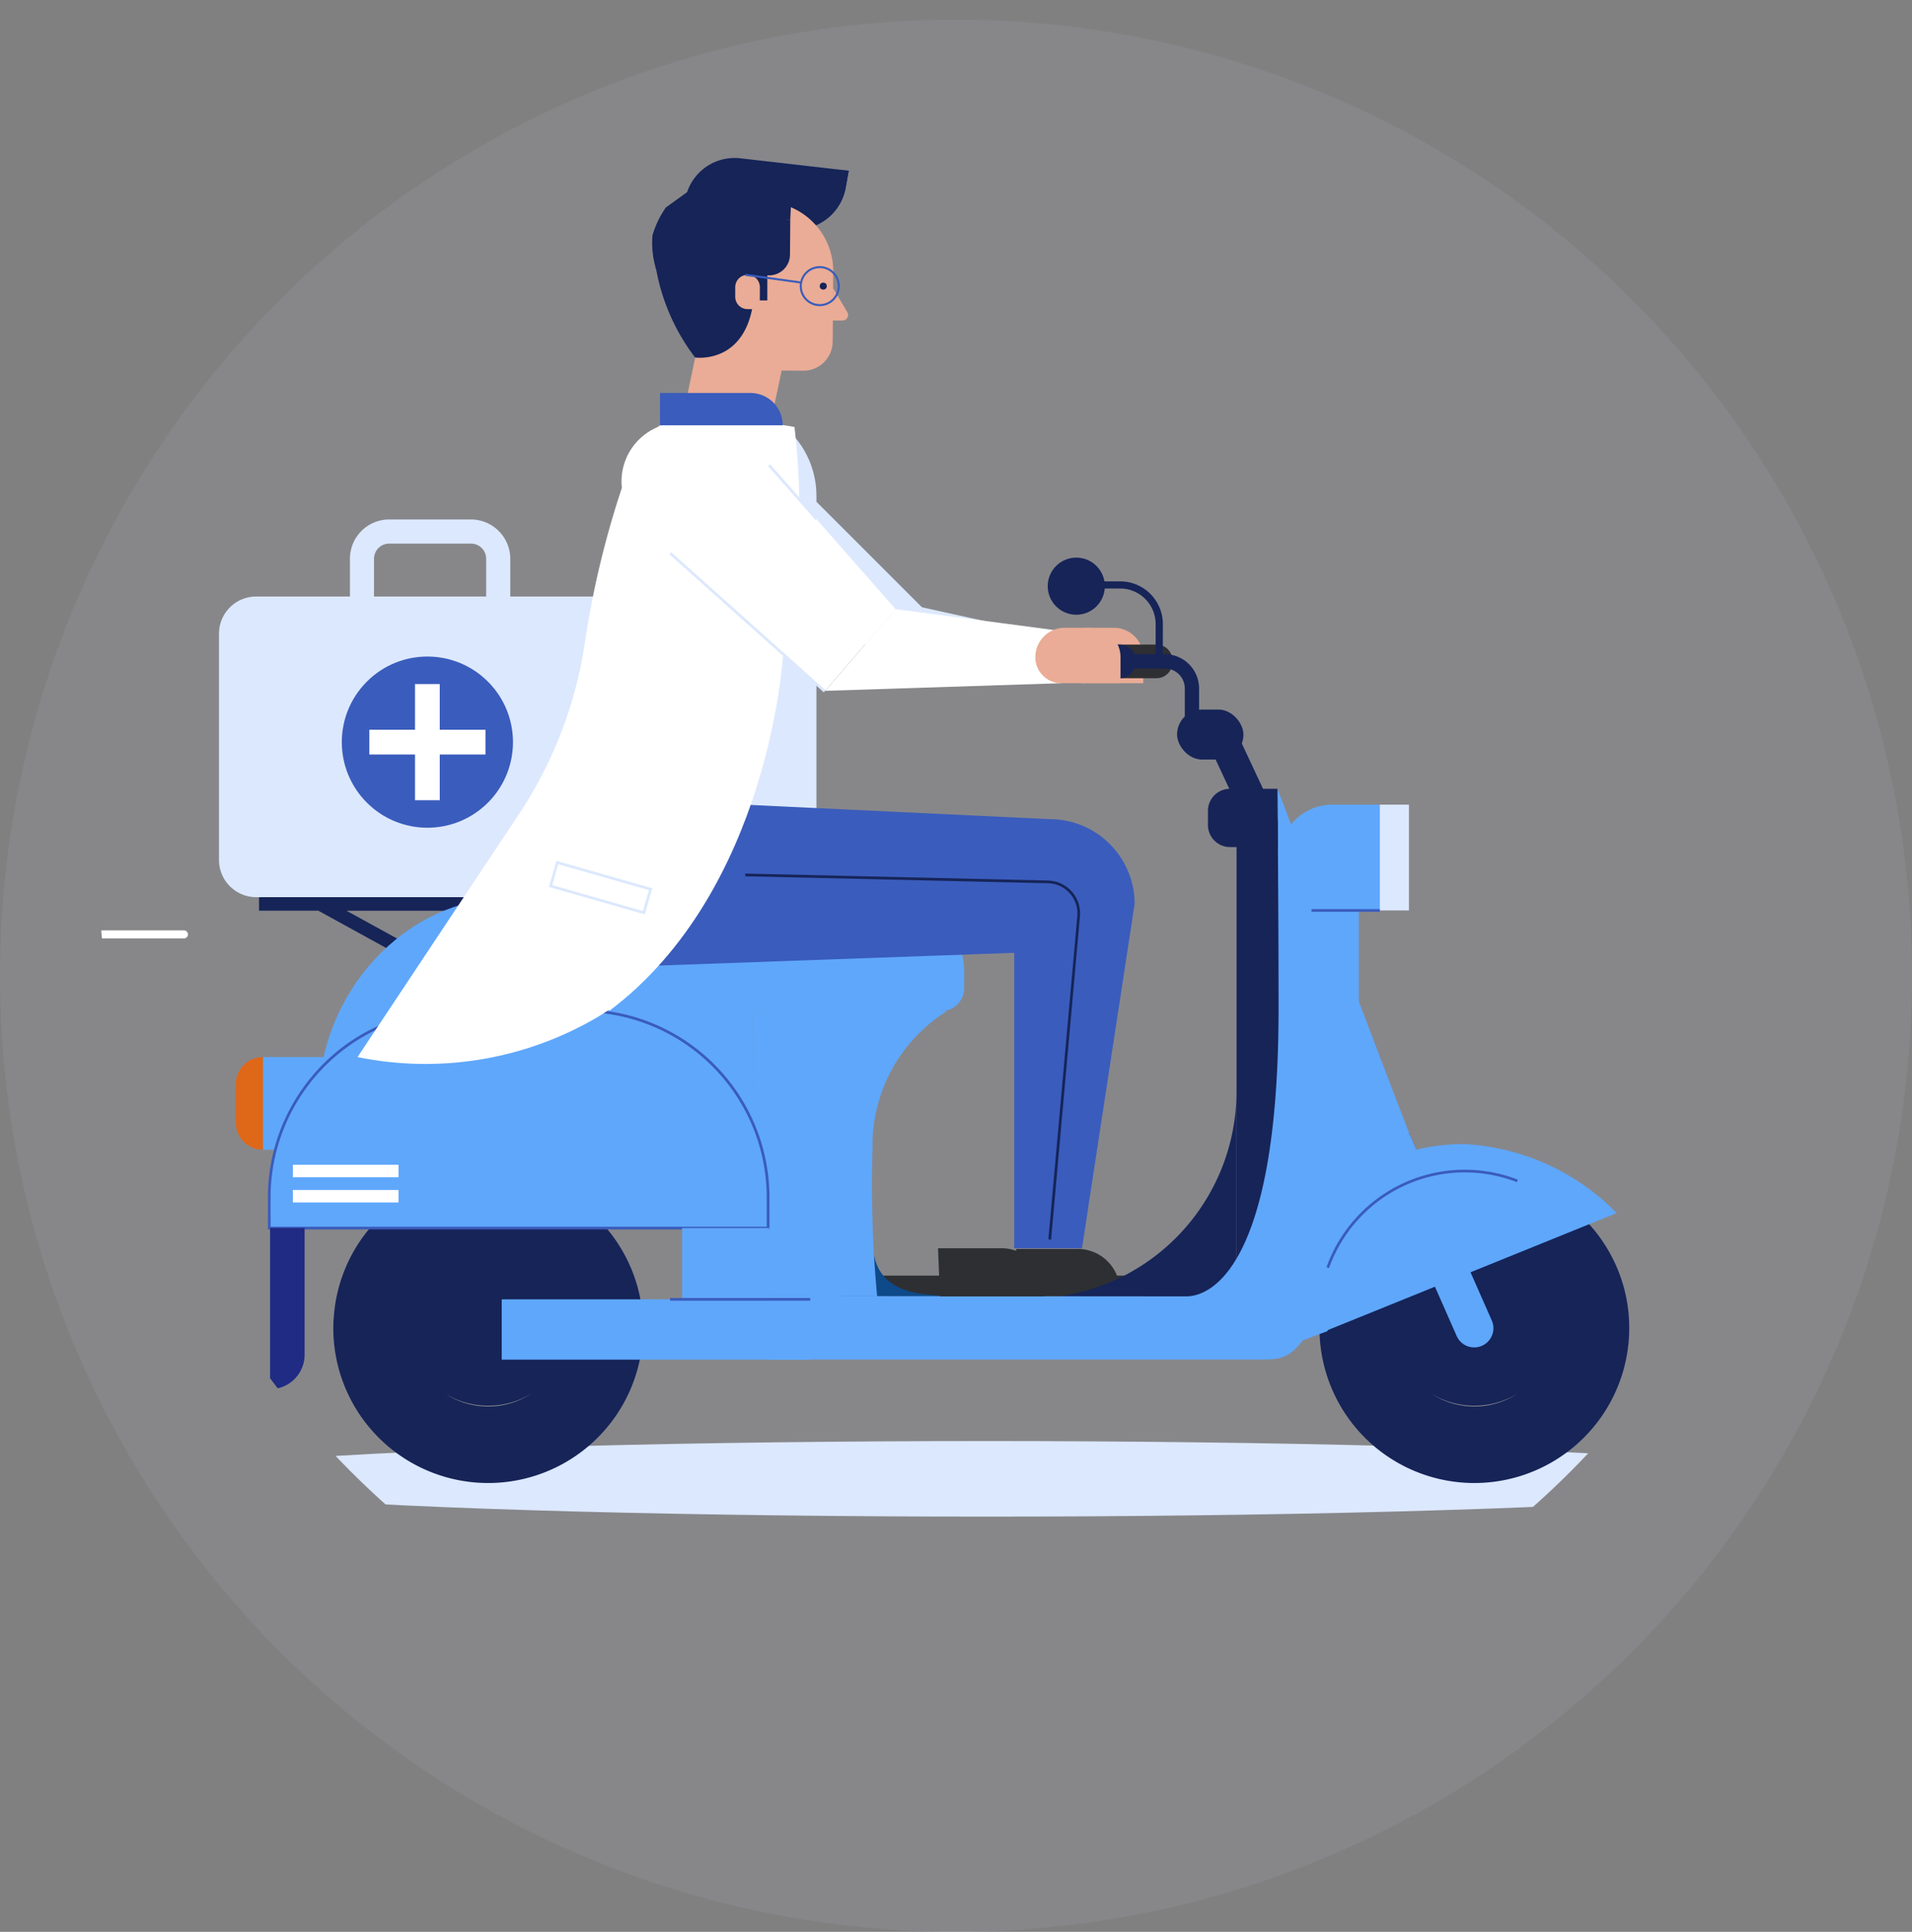 <svg xmlns="http://www.w3.org/2000/svg" xmlns:xlink="http://www.w3.org/1999/xlink" width="97" height="98" viewBox="0 0 97 98"><rect x="0" y="0" width="97" height="98" fill="#808080" stroke="none"/><defs><style>.a{fill:none;}.b{fill:#b2b4c7;opacity:0.154;}.c{clip-path:url(#a);}.d{fill:#dce8fd;}.e,.n{fill:#fff;}.f{fill:#3a5cbc;}.g{fill:#eaac96;}.h{fill:#2d2f33;}.i{fill:#162458;}.j{fill:#5fa7fb;}.k{fill:#0e4989;}.l{fill:#202b83;}.m{fill:#df6718;}.n{stroke:#00a9ff;stroke-miterlimit:10;stroke-width:2px;}</style><clipPath id="a"><circle class="a" cx="43.736" cy="43.736" r="43.736" transform="translate(0 0)"/></clipPath></defs><g transform="translate(-50 -713)"><circle class="b" cx="48.5" cy="48.5" r="48.5" transform="translate(50 714)"/><g transform="translate(-103.871 -2914.681)"><g class="c" transform="translate(158.871 3627.681)"><g transform="translate(-4.539 8.013)"><g transform="translate(31.302 12.545)"><g transform="translate(0)"><path class="d" d="M363.434,3781.991V3798.4h-9.657v-16.406a4.59,4.59,0,0,1,4.591-4.591h.474a4.592,4.592,0,0,1,4.591,4.591Z" transform="translate(-353.777 -3777.4)"/></g></g><g transform="translate(8.072 65.091)"><ellipse class="d" cx="41.488" cy="1.916" rx="41.488" ry="1.916"/></g><g transform="translate(0 39.181)"><path class="e" d="M134.69,3971.79h-8.668a.2.2,0,0,1-.2-.205h0a.2.2,0,0,1,.2-.2h8.668a.2.2,0,0,1,.2.2h0A.2.2,0,0,1,134.69,3971.79Z" transform="translate(-125.817 -3971.38)"/></g><g transform="translate(10.649 22.25)"><path class="d" d="M224.785,3849.959v11.48a1.885,1.885,0,0,1-1.884,1.885H205.251a1.887,1.887,0,0,1-1.884-1.885v-11.48a1.884,1.884,0,0,1,1.884-1.885H222.9A1.883,1.883,0,0,1,224.785,3849.959Z" transform="translate(-203.367 -3848.075)"/></g><g transform="translate(15.081 23.494)"><g transform="translate(0 0)"><circle class="f" cx="4.342" cy="4.342" r="4.342" transform="translate(0 6.141) rotate(-45)"/></g></g><g transform="translate(20.593 26.689)"><rect class="e" width="1.256" height="5.893"/></g><g transform="translate(18.275 29.007)"><g transform="translate(0)"><rect class="e" width="1.256" height="5.893" transform="translate(5.893 0) rotate(90)"/></g></g><g transform="translate(17.292 18.339)"><path class="d" d="M257.892,3819.594h-4.154a1.993,1.993,0,0,0-1.989,1.992v1.919h1.222v-1.919a.768.768,0,0,1,.767-.767h4.154a.768.768,0,0,1,.767.767v1.919h1.225v-1.919A2,2,0,0,0,257.892,3819.594Z" transform="translate(-251.749 -3819.594)"/></g><g transform="translate(44.367 22.429)"><path class="d" d="M459.094,3853.6l-10.167-1.036.294-3.181,10.064,2.213Z" transform="translate(-448.927 -3849.381)"/></g><g transform="translate(35.847 14.711)"><path class="d" d="M395.4,3804.071l-8.027-8.027a1.683,1.683,0,0,1,0-2.38h0a1.683,1.683,0,0,1,2.38,0l8.027,8.027Z" transform="translate(-386.88 -3793.172)"/></g><g transform="translate(53.214 23.834)"><path class="g" d="M516.194,3859.61h-1.341a1.493,1.493,0,0,0-1.493,1.493h0a1.319,1.319,0,0,0,1.319,1.319h3.008V3861.1A1.493,1.493,0,0,0,516.194,3859.61Z" transform="translate(-513.36 -3859.61)"/></g><g transform="translate(53.543 24.682)"><path class="h" d="M520.426,3867.5h-3.818a.853.853,0,0,1-.853-.853h0a.853.853,0,0,1,.853-.853h3.818a.807.807,0,0,1,.807.808v.09A.807.807,0,0,1,520.426,3867.5Z" transform="translate(-515.756 -3865.79)"/></g><g transform="translate(51.089 55.345)"><path class="h" d="M500.921,4089.1h-3.039l.1,2.371h5.156A2.143,2.143,0,0,0,500.921,4089.1Z" transform="translate(-497.882 -4089.098)"/></g><g transform="translate(25.133 37.499)"><path class="h" d="M0,0H8.4a0,0,0,0,1,0,0V0A2.7,2.7,0,0,1,5.7,2.7H0a0,0,0,0,1,0,0V0A0,0,0,0,1,0,0Z"/></g><g transform="translate(12.681 37.499)"><path class="i" d="M232.015,3959.132H218.17v.687h3.007l8.406,4.618.331-.6-7.311-4.017h9.411Z" transform="translate(-218.17 -3959.132)"/></g><g transform="translate(42.282 56.697)"><rect class="h" width="16.548" height="1.169"/></g><g transform="translate(66.479 51.498)"><path class="i" d="M624.624,4065.011a7.879,7.879,0,0,0-6.8-3.93,7.85,7.85,0,0,0-7.837,7.347c-.016.171-.02.343-.02.514a7.765,7.765,0,0,0,.155,1.561,7.857,7.857,0,0,0,15.558-1.561A7.776,7.776,0,0,0,624.624,4065.011Zm-6.8,7.912a3.962,3.962,0,0,1-2.172-.645,4.216,4.216,0,0,0,4.355-.007A3.964,3.964,0,0,1,617.822,4072.924Z" transform="translate(-609.966 -4061.081)"/></g><g transform="translate(16.449 51.498)"><path class="i" d="M260.265,4065.011a7.879,7.879,0,0,0-6.8-3.93,7.85,7.85,0,0,0-7.837,7.347c-.016.171-.02.343-.02.514a7.768,7.768,0,0,0,.155,1.561,7.857,7.857,0,0,0,15.558-1.561A7.776,7.776,0,0,0,260.265,4065.011Zm-6.8,7.912a3.962,3.962,0,0,1-2.172-.645,4.216,4.216,0,0,0,4.355-.007A3.964,3.964,0,0,1,253.462,4072.924Z" transform="translate(-245.607 -4061.081)"/></g><g transform="translate(68.384 47.124)"><path class="j" d="M630.172,4042.364h0a.973.973,0,0,1-1.283-.5l-4.971-11.271a.973.973,0,0,1,.5-1.283h0a.973.973,0,0,1,1.283.5l4.971,11.271A.973.973,0,0,1,630.172,4042.364Z" transform="translate(-623.835 -4029.23)"/></g><g transform="translate(70.164 49.457)"><path class="h" d="M637.656,4046.214l.388.879-1.243.888Z" transform="translate(-636.802 -4046.214)"/></g><g transform="translate(66.074 37.279)"><rect class="j" width="2.401" height="5.964"/></g><g transform="translate(64.447 32.806)"><path class="j" d="M601.115,3925.815v3.649a.859.859,0,0,1-.859.859h-2.3a2.771,2.771,0,0,1-2.794-2.758,2.684,2.684,0,0,1,2.684-2.609h2.41A.859.859,0,0,1,601.115,3925.815Z" transform="translate(-595.161 -3924.956)"/></g><g transform="translate(12.876 45.612)"><rect class="j" width="3.115" height="4.705"/></g><g transform="translate(43.803 54.839)"><path class="k" d="M450.071,4088.32h-5.254v-2.908h0c0,2.9,2.352,2.908,5.254,2.908Z" transform="translate(-444.817 -4085.412)"/></g><g transform="translate(51.764 47.357)"><path class="i" d="M502.795,4041.432H513.3v-10.509h0a10.509,10.509,0,0,1-10.509,10.509Z" transform="translate(-502.795 -4030.923)"/></g><g transform="translate(24.992 57.9)"><rect class="j" width="15.652" height="3.06"/></g><g transform="translate(60.822 28.741)"><path class="i" d="M575.366,3906.75l-1.268.946-5.333-11.4,1.268-.946Z" transform="translate(-568.765 -3895.348)"/></g><g transform="translate(59.254 27.982)"><rect class="i" width="3.367" height="2.537" rx="1.268"/></g><g transform="translate(54.347 21.474)"><path class="i" d="M525.791,3846.469h-.362v-1.877a1.806,1.806,0,0,0-1.8-1.8h-2.016v-.362h2.016a2.169,2.169,0,0,1,2.167,2.167Z" transform="translate(-521.609 -3842.425)"/></g><g transform="translate(56.778 25.173)"><path class="i" d="M542.544,3873.8a.362.362,0,0,1-.362-.362V3871.1a1.013,1.013,0,0,0-1.012-1.012h-1.495a.362.362,0,0,1,0-.725h1.495a1.738,1.738,0,0,1,1.736,1.736v2.341A.362.362,0,0,1,542.544,3873.8Z" transform="translate(-539.313 -3869.361)"/></g><g transform="translate(51.677 24.682)"><path class="i" d="M506.832,3867.5h-3.818a.853.853,0,0,1-.853-.853h0a.853.853,0,0,1,.853-.853h3.818a.807.807,0,0,1,.807.808v.09A.807.807,0,0,1,506.832,3867.5Z" transform="translate(-502.162 -3865.79)"/></g><g transform="translate(37.693 43.281)"><g transform="translate(0)"><path class="j" d="M406.666,4015.706H400.32l.04-14.465H410.2a8.039,8.039,0,0,0-3.771,6.972A60.6,60.6,0,0,0,406.666,4015.706Z" transform="translate(-400.32 -4001.24)"/></g></g><g transform="translate(62.273 34.254)"><rect class="i" width="2.453" height="23.648"/></g><g transform="translate(64.726 50.025)"><path class="j" d="M597.2,4060.667v-.472c0-5.593,3.489-9.845,9.083-9.845a11.672,11.672,0,0,1,7.743,3.5Z" transform="translate(-597.196 -4050.35)"/></g><g transform="translate(64.827 49.457)"><path class="j" d="M604.511,4047.093l-4.534,9.183-2.046.753,6.192-10.815Z" transform="translate(-597.93 -4046.214)"/></g><g transform="translate(38.555 32.002)"><path class="j" d="M439.067,3936.555c-5.457,11.269-5.391,11.5-7.5,11.5l-24.965,0v-3.222l21.207.017c.58-.012,1.585-.35,2.511-1.914,1.107-1.873,2.107-5.5,2.132-12.408v-.753c0-3.066-.025-6.33-.037-8.429-.012-1.375-.021-2.251-.021-2.251l4.749,12.421.235.621Z" transform="translate(-406.604 -3919.101)"/></g><g transform="translate(15.718 37.533)"><path class="j" d="M260.886,3975.313h-20.6v-5.691c0-5.333,4.324-10.244,9.657-10.244h10.947Z" transform="translate(-240.283 -3959.379)"/></g><g transform="translate(25.068 37.533)"><path class="j" d="M328.517,3959.379H308.379c0,2.851,2.4,5.748,5.363,5.748H330.6a1.163,1.163,0,0,0,1.163-1.163v-.874C331.764,3961.365,330.311,3959.379,328.517,3959.379Z" transform="translate(-308.379 -3959.379)"/></g><g transform="translate(34.145 51.743)"><g transform="translate(0)"><rect class="j" width="4.41" height="6.157"/></g></g><g transform="translate(26.954 43.281)"><rect class="j" width="10.784" height="10.807"/></g><g transform="translate(13.241 43.255)"><path class="j" d="M247.551,4010.52v1.556H222.244v-1.556a9.447,9.447,0,0,1,1.465-5.062c.136-.214.276-.42.424-.617a9.47,9.47,0,0,1,7.585-3.795h6.359A9.476,9.476,0,0,1,247.551,4010.52Z" transform="translate(-222.244 -4001.046)"/></g><g transform="translate(13.131 43.186)"><path class="f" d="M246.892,4011.713H221.448v-1.624a9.529,9.529,0,0,1,1.476-5.1c.146-.23.285-.433.427-.622a9.482,9.482,0,0,1,7.64-3.822h6.359a9.553,9.553,0,0,1,9.543,9.543Zm-25.307-.137h25.169v-1.487a9.416,9.416,0,0,0-9.405-9.406h-6.359a9.347,9.347,0,0,0-7.53,3.767c-.139.186-.277.386-.421.613a9.393,9.393,0,0,0-1.455,5.026Z" transform="translate(-221.448 -4000.546)"/></g><g transform="translate(13.24 54.284)"><path class="l" d="M222.242,4089.545h0v-8.176h1.753v6.423A1.753,1.753,0,0,1,222.242,4089.545Z" transform="translate(-222.242 -4081.369)"/></g><g transform="translate(11.502 45.612)"><path class="m" d="M1.374,0h0a0,0,0,0,1,0,0V4.7a0,0,0,0,1,0,0h0A1.374,1.374,0,0,1,0,3.331V1.374A1.374,1.374,0,0,1,1.374,0Z"/></g><g transform="translate(60.822 32.002)"><path class="i" d="M572.315,3922.052h-2.432a1.119,1.119,0,0,1-1.119-1.119v-.718a1.119,1.119,0,0,1,1.119-1.119h2.408Z" transform="translate(-568.765 -3919.096)"/></g><g transform="translate(14.397 51.074)"><g transform="translate(0 1.28)"><rect class="e" width="5.361" height="0.634"/></g><rect class="e" width="5.361" height="0.634"/></g><g transform="translate(52.692 20.274)"><circle class="i" cx="1.449" cy="1.449" r="1.449"/></g><g transform="translate(47.126 55.311)"><path class="h" d="M472.147,4088.848h-3.128l.1,2.441h5.307A2.205,2.205,0,0,0,472.147,4088.848Z" transform="translate(-469.019 -4088.848)"/></g><g transform="translate(34.145 54.284)"><g transform="translate(0)"><path class="j" d="M374.487,4081.369h4.41v3.459h-.951a3.459,3.459,0,0,1-3.459-3.459Z" transform="translate(-374.487 -4081.369)"/></g></g><g transform="translate(34.259 8.787)"><g transform="translate(0)"><rect class="g" width="4.426" height="4.033" transform="translate(0.831 0) rotate(11.891)"/></g></g><g transform="translate(30.009 32.461)"><path class="f" d="M367.147,3923.525l-.1,6.719-22.3.8c-.634,0,3.176-1.839,2.649-2.1a3.971,3.971,0,0,1-2.211-3.564l-.825-2.937Z" transform="translate(-344.36 -3922.443)"/></g><g transform="translate(50.996 33.543)"><path class="f" d="M503.306,3934.623l-2.318,15.156-.068.466-.283,1.84H497.2v-2.306l0-19.461H499A4.3,4.3,0,0,1,503.306,3934.623Z" transform="translate(-497.202 -3930.318)"/></g><g transform="translate(31.303 33.543)"><path class="f" d="M363.44,3930.317a54.1,54.1,0,0,1-9.656,2.2v-2.2Z" transform="translate(-353.784 -3930.317)"/></g><g transform="translate(17.677 13.29)"><path class="e" d="M276.318,3794.045c-.053.235-.11.47-.177.7a25.975,25.975,0,0,1-1.062,2.772c-3.73,9.359-3.649,13.291-9.314,16.131a17.209,17.209,0,0,1-11.209,1.5l8.217-12.367a21.366,21.366,0,0,0,3.328-8.74,46.79,46.79,0,0,1,1.865-7.769,2.986,2.986,0,0,1,2.067-3.174,15.434,15.434,0,0,1,4.44-.2c.129.012.253.024.373.032,1.105.107,1.875.255,1.875.255A34.786,34.786,0,0,1,276.318,3794.045Z" transform="translate(-254.555 -3782.827)"/></g><g transform="translate(41.399 22.886)"><path class="e" d="M439.3,3856.47l-11.983.388,3.577-4.147,8.653,1.145Z" transform="translate(-427.315 -3852.711)"/></g><g transform="translate(32.58 13.914)"><g transform="translate(0)"><path class="e" d="M371.9,3800.491l-8.564-7.617c-.657-.657.075-3.34.839-4.1h0c.764-.764,2.936-1.853,3.593-1.2l7.709,8.77Z" transform="translate(-363.084 -3787.371)"/></g></g><g transform="translate(34.149)"><path class="i" d="M382.956,3686.683l-.151.853a2.569,2.569,0,0,1-2.823,2.11l-5.471-.625.155-.884a2.541,2.541,0,0,1,2.792-2.083Z" transform="translate(-374.51 -3686.037)"/></g><g transform="translate(39.66 0.641)"><path class="i" d="M417.582,3690.708l-.151.852a2.576,2.576,0,0,1-2.122,2.095l-.661-1.115A2.818,2.818,0,0,1,417.582,3690.708Z" transform="translate(-414.647 -3690.702)"/></g><g transform="translate(33.545 2.211)"><g transform="translate(0)"><path class="g" d="M376.856,3710.723l-1.746-.014a5.034,5.034,0,0,1-4.993-5.074h0a3.523,3.523,0,0,1,3.551-3.495l1.219.01a3.523,3.523,0,0,1,3.495,3.551l-.028,3.549A1.486,1.486,0,0,1,376.856,3710.723Z" transform="translate(-370.117 -3702.141)"/></g></g><g transform="translate(41.79 6.6)"><path class="g" d="M430.659,3735.748l-.5,0,.013-1.643.728,1.224A.28.28,0,0,1,430.659,3735.748Z" transform="translate(-430.161 -3734.101)"/></g><g transform="translate(32.666 2.677)"><g transform="translate(0)"><path class="i" d="M365.849,3712.98a10.436,10.436,0,0,1-2.136-5.942l4.155-1.5c1.729.014,1.468.914,1.454,2.643l-.5.067C369.28,3713.489,365.849,3712.98,365.849,3712.98Z" transform="translate(-363.711 -3705.534)"/></g></g><g transform="translate(37.523 3.114)"><path class="i" d="M400.113,3711.56l-1.029-.008.023-2.833,2.085.017-.014,1.777A1.056,1.056,0,0,1,400.113,3711.56Z" transform="translate(-399.084 -3708.719)"/></g><g transform="translate(32.603 0.992)"><path class="i" d="M370.284,3695.4l.1-1.992-4.306-.147-2.1,1.513a4.778,4.778,0,0,0-.685,1.426,4.654,4.654,0,0,0,.187,1.716s-.073-.283,2.508-1.409A11.576,11.576,0,0,1,370.284,3695.4Z" transform="translate(-363.257 -3693.258)"/></g><g transform="translate(37.662 3.241)"><rect class="i" width="0.805" height="3.986"/></g><g transform="translate(52.063 23.834)"><path class="g" d="M507.811,3859.61H506.47a1.493,1.493,0,0,0-1.493,1.493h0a1.319,1.319,0,0,0,1.319,1.319H509.3V3861.1A1.493,1.493,0,0,0,507.811,3859.61Z" transform="translate(-504.977 -3859.61)"/></g><g transform="translate(33.023 11.923)"><path class="f" d="M0,0H4.586A1.639,1.639,0,0,1,6.225,1.639v0a0,0,0,0,1,0,0H0a0,0,0,0,1,0,0V0A0,0,0,0,1,0,0Z" transform="translate(0)"/></g><g transform="translate(36.84 5.93)"><path class="g" d="M395.358,3730.967l-.625-.005a.624.624,0,0,1-.62-.629l0-.489a.625.625,0,0,1,.63-.62h0a.625.625,0,0,1,.62.63Z" transform="translate(-394.114 -3729.224)"/></g><g transform="translate(41.127 6.324)"><circle class="i" cx="0.178" cy="0.178" r="0.178"/></g><g transform="translate(59.521 8.456)"><path class="n" d="M559.286,3747.622" transform="translate(-559.286 -3747.622)"/></g><g transform="translate(69.541 32.806)"><rect class="d" width="1.477" height="5.367"/></g><g transform="translate(33.499 20.001)"><rect class="d" width="0.137" height="10.507" transform="translate(0 0.102) rotate(-48.191)"/></g><g transform="translate(38.504 15.537)"><rect class="d" width="0.137" height="3.639" transform="translate(0 0.091) rotate(-41.319)"/></g><g transform="translate(40.112 5.487)"><path class="f" d="M418.955,3728.029a1.015,1.015,0,1,1,1.015-1.015A1.016,1.016,0,0,1,418.955,3728.029Zm0-1.927a.912.912,0,1,0,.912.912A.913.913,0,0,0,418.955,3726.1Z" transform="translate(-417.94 -3725.999)"/></g><g transform="translate(37.347 5.879)"><rect class="f" width="0.103" height="2.875" transform="matrix(0.137, -0.991, 0.991, 0.137, 0, 0.102)"/></g><g transform="translate(66.837 51.323)"><path class="f" d="M612.7,4064.8l-.129-.046a7.445,7.445,0,0,1,9.705-4.443l-.05.128a7.307,7.307,0,0,0-9.526,4.361Z" transform="translate(-612.573 -4059.805)"/></g><g transform="translate(66.074 38.105)"><rect class="f" width="3.468" height="0.137"/></g><g transform="translate(33.533 57.833)"><rect class="f" width="7.111" height="0.137"/></g><g transform="translate(30.431 25.21)"><path class="e" d="M356.267,3869.631s-.653,11.941-8.832,18.071l.872-11.976Z" transform="translate(-347.435 -3869.631)"/></g><g transform="translate(27.388 35.658)"><path class="d" d="M330.14,3948.437l-4.862-1.391.379-1.324,4.862,1.391Zm-4.692-1.485,4.6,1.315.3-1.06-4.6-1.315Z" transform="translate(-325.278 -3945.722)"/></g><g transform="translate(37.352 36.301)"><path class="i" d="M413.354,3968.974l-.137-.012,1.468-16.4a1.53,1.53,0,0,0-1.489-1.666l-15.354-.353,0-.137,15.354.353a1.667,1.667,0,0,1,1.622,1.815Z" transform="translate(-397.843 -3950.404)"/></g></g></g></g></g></svg>
